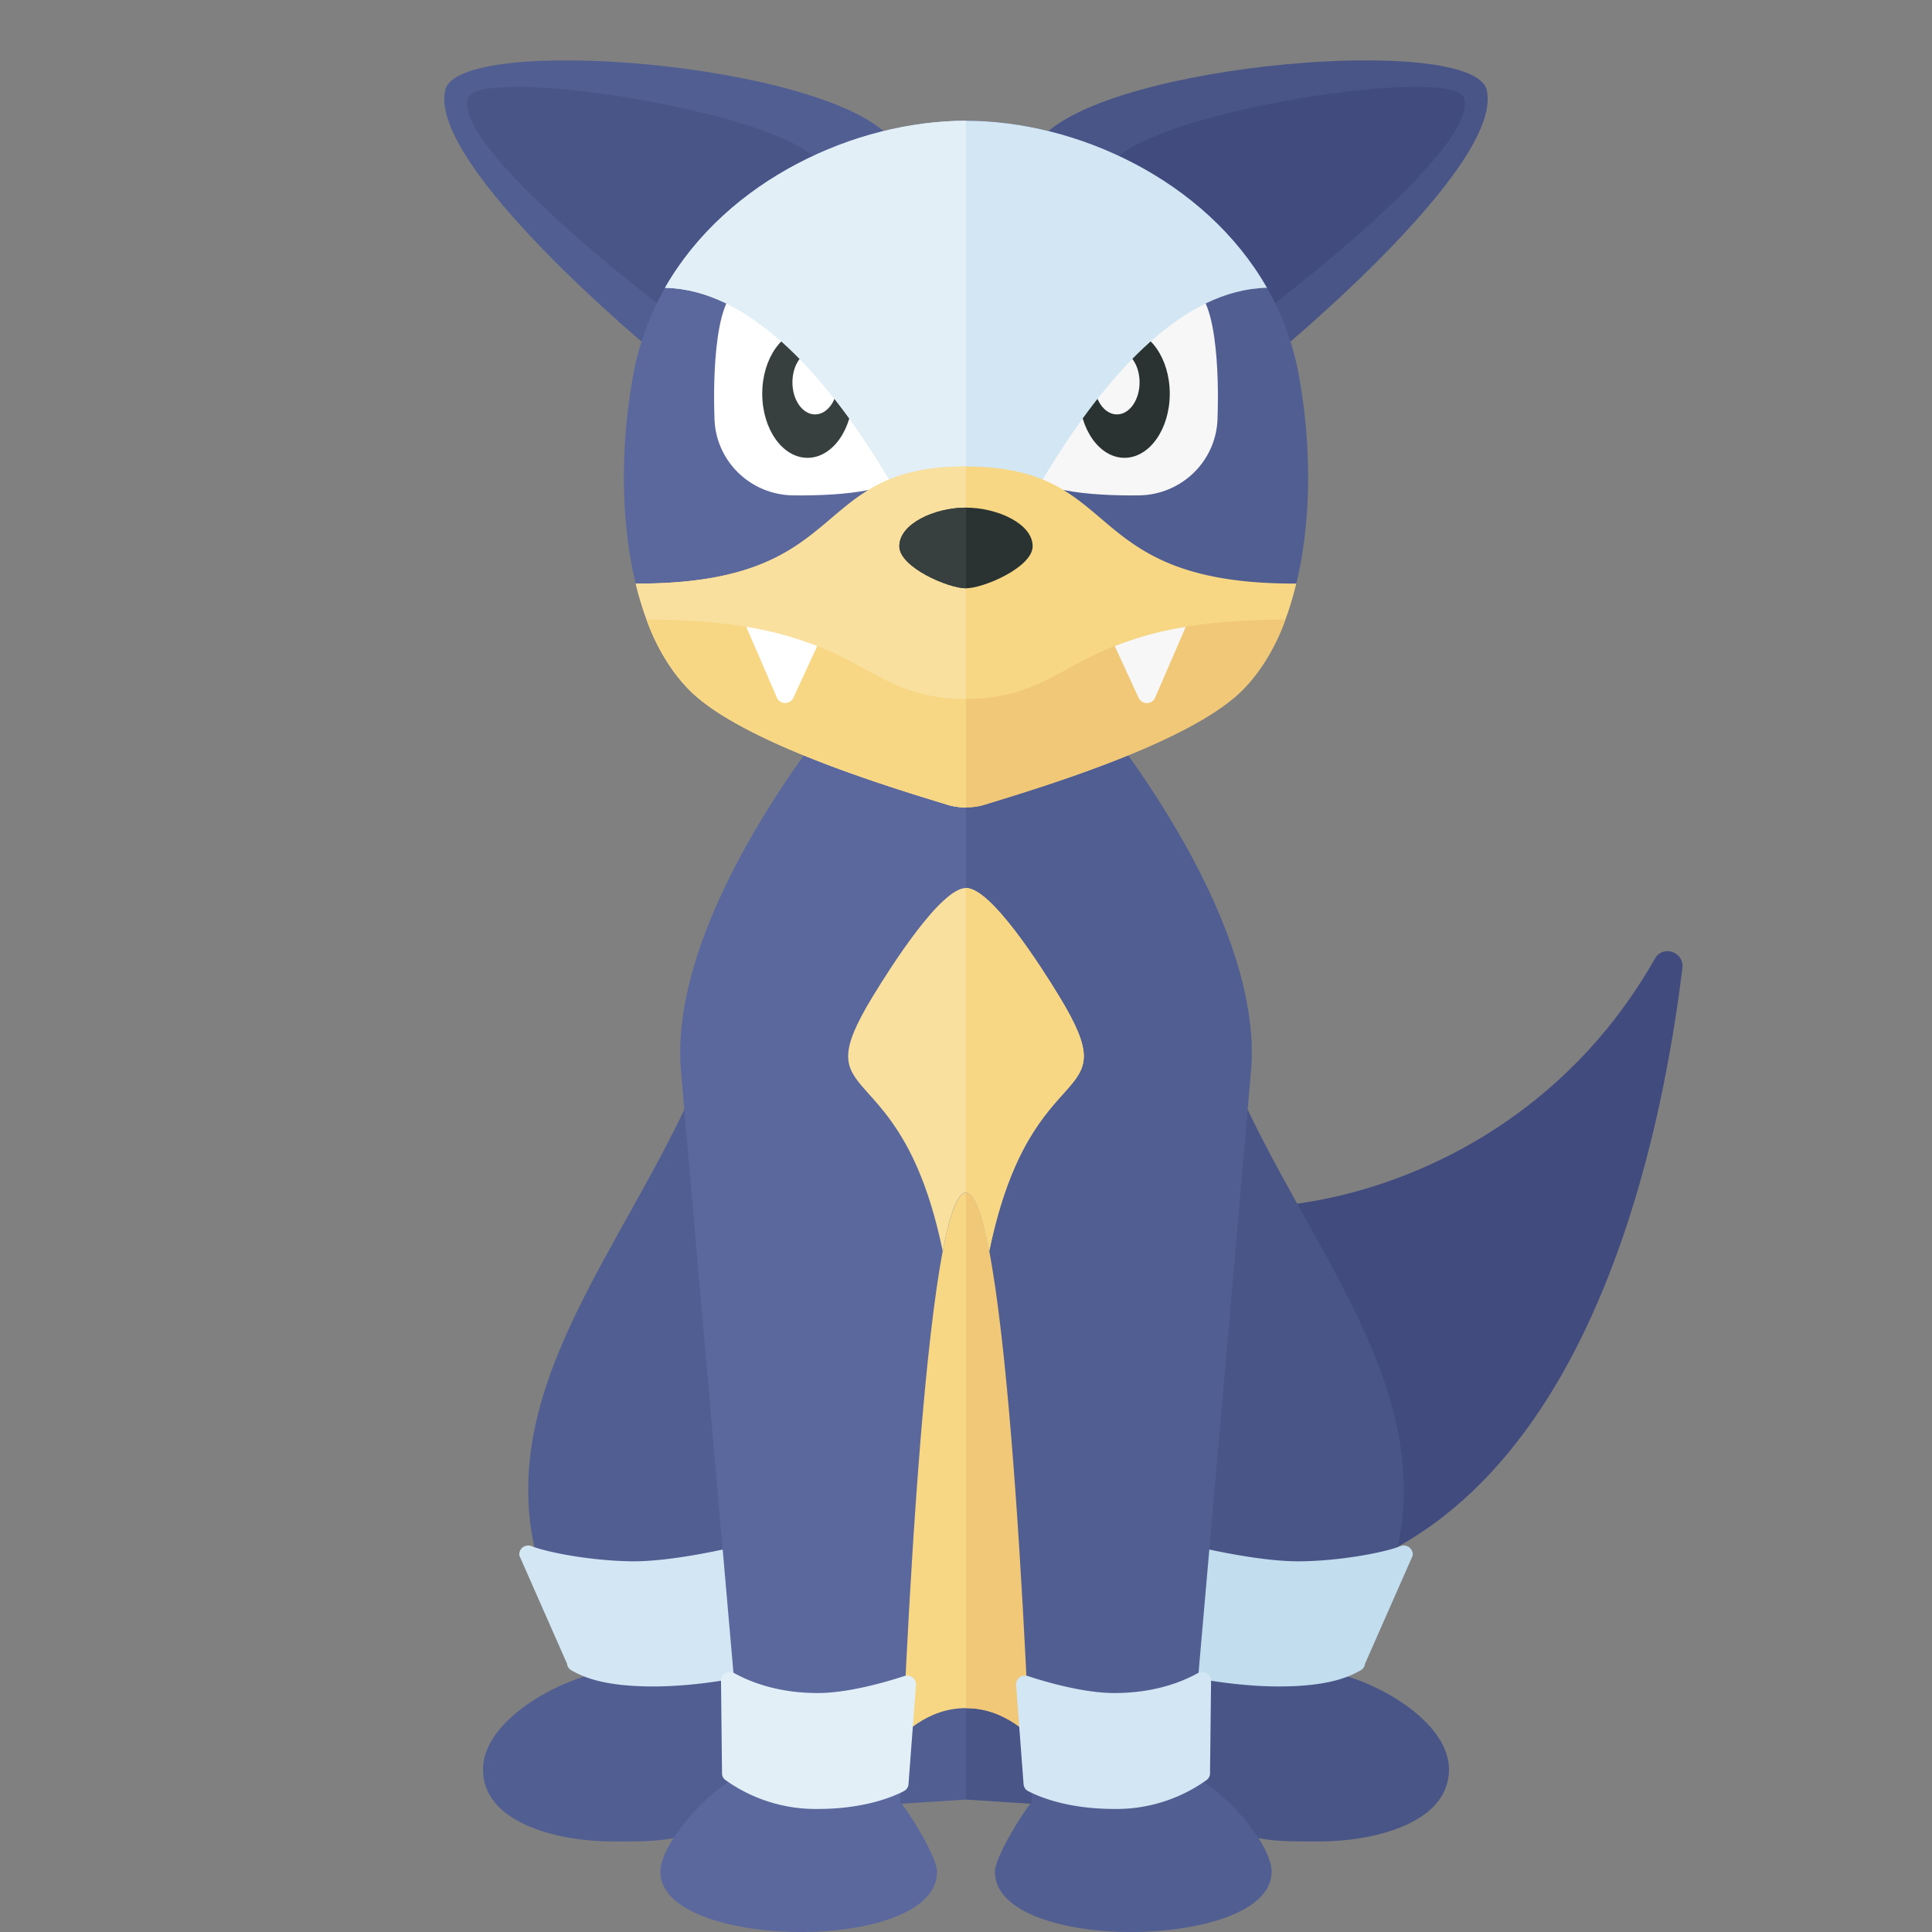 <svg xmlns="http://www.w3.org/2000/svg" width="32" height="32"><rect width="100%" height="100%" fill="#808080" stroke="none"/><path fill="#515E91" d="M12.232 14.927c0 4.422-4.888 7.481-3.084 11.604.207.473.382.878.541 1.235-.67.197-1.689.809-1.689 1.542C8 30.2 9.25 30.5 10.142 30.5c.655 0 1.466.032 1.72-.529.674.088 2.427-.059 4.138-.164v-14.88h-3.768z"/><path fill="#424B7E" d="M19.708 19.833c1.026.494 5.448.018 7.704-3.957.132-.232.486-.107.454.157-.458 3.738-2.073 10.3-7.574 10.3l-.584-6.5z"/><path fill="#495587" d="M19.768 14.927c0 4.422 4.888 7.481 3.084 11.604-.207.473-.382.878-.541 1.235.67.197 1.689.809 1.689 1.542 0 .892-1.25 1.192-2.142 1.192-.655 0-1.466.032-1.72-.529-.674.088-2.427-.059-4.138-.164v-14.88h3.768z"/><path fill="#C1DDEE" d="M23.398 25.767l-.789 1.79a.142.142 0 01-.069.107c-.181.102-.508.265-1.331.269-.823.004-1.607-.181-1.607-.181l.053-2.174s1.13.292 1.891.282c.664-.008 1.379-.145 1.648-.25a.148.148 0 01.204.157z"/><path fill="#F7D684" d="M16 14.927h-3.768c0 4.422.574 15.074 1.31 15.035.736-.039 1.208-1.67 2.458-1.67s1.722 1.631 2.458 1.67c.736.039 1.31-10.613 1.31-15.035H16z"/><path fill="#F0C877" d="M19.768 14.927c0 4.422-.574 15.074-1.31 15.035-.736-.039-1.208-1.67-2.458-1.67V14.927h3.768z"/><path fill="#515E91" d="M17.09 29.847S16.748 19.754 16 19.754V12.62l2.153-.807s2.791 3.321 2.568 5.922c-.368 4.29-.88 10.031-1.013 11.662.553.222 1.354 1.142 1.354 1.604 0 .701-1.28 1-2.332 1-1.052 0-2.251-.299-2.251-1 0-.233.447-.967.611-1.154z"/><path fill="#D2E6F3" d="M20.059 27.842l-.017 1.524a.14.14 0 01-.054.115 2.568 2.568 0 01-1.53.481c-.79 0-1.267-.21-1.433-.298-.046-.024-.068-.067-.072-.119l-.123-1.63a.147.147 0 01.191-.155c.316.104.935.282 1.438.282.664 0 1.125-.187 1.377-.328.1-.056.225.012.223.128zM8.807 25.61c.269.105.984.241 1.648.25.761.01 1.891-.282 1.891-.282l.053 2.174s-.783.185-1.607.181c-.823-.004-1.15-.167-1.331-.269a.14.14 0 01-.069-.107l-.789-1.79c-.018-.115.096-.2.204-.157z"/><path fill="#5B689D" d="M14.91 29.847s.342-10.093 1.09-10.093V12.62l-2.153-.807s-2.791 3.321-2.568 5.922c.368 4.29.88 10.031 1.013 11.662-.553.222-1.354 1.142-1.354 1.604 0 .701 1.28 1 2.332 1 1.052 0 2.251-.299 2.251-1 0-.233-.447-.967-.611-1.154z"/><path fill="#E2EFF7" d="M12.165 27.714c.252.14.713.328 1.377.328.503 0 1.121-.178 1.438-.282a.147.147 0 01.191.155l-.123 1.63a.14.14 0 01-.072.119c-.166.088-.644.298-1.433.298a2.568 2.568 0 01-1.53-.481.137.137 0 01-.054-.115l-.017-1.524c-.003-.116.122-.184.223-.128z"/><path fill="#FAE09F" d="M17.542 16.5c-.295-.484-1.125-1.792-1.542-1.792s-1.247 1.308-1.542 1.792c-1.167 1.917.458.833 1.156 4.222.114-.599.242-.969.385-.969s.272.37.385.969c.699-3.389 2.324-2.305 1.158-4.222z"/><path fill="#F7D684" d="M16.386 20.722c-.114-.599-.242-.969-.386-.969v-5.045c.417 0 1.247 1.308 1.542 1.792 1.166 1.917-.459.833-1.156 4.222z"/><path fill="#515E91" d="M14.75 2.283c-1.125-1.25-7.156-1.728-7.375-.792-.292 1.25 3.45 4.335 3.45 4.335l3.925-3.543z"/><path fill="#495587" d="M13.538 2.654c-.756-.84-5.621-1.571-5.788-1.029-.254.824 3.151 3.41 3.151 3.41l2.637-2.381z"/><path fill="#5B689D" d="M10.49 6.202c-.373 2.014-.093 4.292.996 5.29.927.85 3.349 1.571 4.209 1.836a1 1 0 00.305.043V2c-2.26 0-5.01 1.5-5.51 4.202z"/><path fill="#FFF" d="M12.208 4.792c-.456.281-.375 2.102-.375 2.102 0 .722.583 1.303 1.305 1.311.839.009 1.806-.077 1.987-.496.459-1.062-1.974-3.497-2.917-2.917z"/><ellipse fill="#373F3F" cx="13.375" cy="6.521" rx=".75" ry="1.062"/><ellipse fill="#FFF" cx="13.5" cy="6.333" rx=".375" ry=".531"/><path fill="#495587" d="M17.25 2.283c1.125-1.25 7.156-1.728 7.375-.792.292 1.25-3.45 4.335-3.45 4.335L17.25 2.283z"/><path fill="#424B7E" d="M18.462 2.654c.756-.84 5.621-1.571 5.788-1.029.254.824-3.151 3.41-3.151 3.41l-2.637-2.381z"/><path fill="#515E91" d="M21.51 6.202c.373 2.014.093 4.292-.996 5.29-.927.85-3.349 1.571-4.209 1.836a1 1 0 01-.305.043V2c2.26 0 5.01 1.5 5.51 4.202z"/><path fill="#F7F7F7" d="M19.792 4.792c.456.281.375 2.102.375 2.102 0 .722-.583 1.303-1.305 1.311-.839.009-1.806-.077-1.987-.496-.459-1.062 1.974-3.497 2.917-2.917z"/><ellipse fill="#2B3332" cx="18.625" cy="6.521" rx=".75" ry="1.062"/><ellipse fill="#F7F7F7" cx="18.5" cy="6.333" rx=".375" ry=".531"/><path fill="#D2E6F3" d="M16 2c-1.822 0-3.961.974-4.985 2.767 2.785.056 4.883 5.605 4.985 5.604.102.001 2.2-5.548 4.985-5.604C19.961 2.974 17.822 2 16 2z"/><path fill="#E2EFF7" d="M16 10.371V2c-1.822 0-3.961.974-4.985 2.767 2.785.056 4.883 5.605 4.985 5.604z"/><path fill="#F7D684" d="M16 7.727c-2.654 0-1.837 1.951-5.471 1.939.183.759.498 1.406.957 1.827.927.85 3.349 1.571 4.209 1.836a1 1 0 00.305.043.995.995 0 00.305-.043c.86-.265 3.282-.986 4.209-1.836.459-.42.774-1.068.957-1.827-3.634.011-2.817-1.939-5.471-1.939z"/><path fill="#F0C877" d="M16 11.576c-1.833 0-1.695-1.313-5.29-1.313.196.573.547 1.019.776 1.23.927.85 3.349 1.571 4.209 1.836a1 1 0 00.305.043.995.995 0 00.305-.043c.86-.265 3.282-.986 4.209-1.836.229-.21.58-.657.776-1.23-3.595 0-3.457 1.313-5.29 1.313z"/><path fill="#F7F7F7" d="M18.464 10.702l.395.856a.15.15 0 00.274-.003l.507-1.172a5.46 5.46 0 00-1.176.319z"/><path fill="#FAE09F" d="M10.529 9.666c.183.759.498 1.406.957 1.827.927.85 3.349 1.571 4.209 1.836a1 1 0 00.305.043V7.727c-2.654 0-1.837 1.951-5.471 1.939z"/><path fill="#F7D684" d="M10.71 10.263c.196.573.547 1.019.776 1.23.927.85 3.349 1.571 4.209 1.836a1 1 0 00.305.043v-1.795c-1.833-.001-1.695-1.314-5.29-1.314z"/><path fill="#FFF" d="M12.36 10.382l.507 1.172a.15.15 0 00.274.003l.395-.856a5.578 5.578 0 00-1.176-.319z"/><path fill="#2B3332" d="M16 8.408c-.52 0-1.104.267-1.104.639 0 .349.814.697 1.104.697s1.104-.349 1.104-.697c0-.372-.584-.639-1.104-.639z"/><path fill="#373F3F" d="M16 8.408c-.52 0-1.104.267-1.104.639 0 .349.814.697 1.104.697V8.408z"/></svg>
